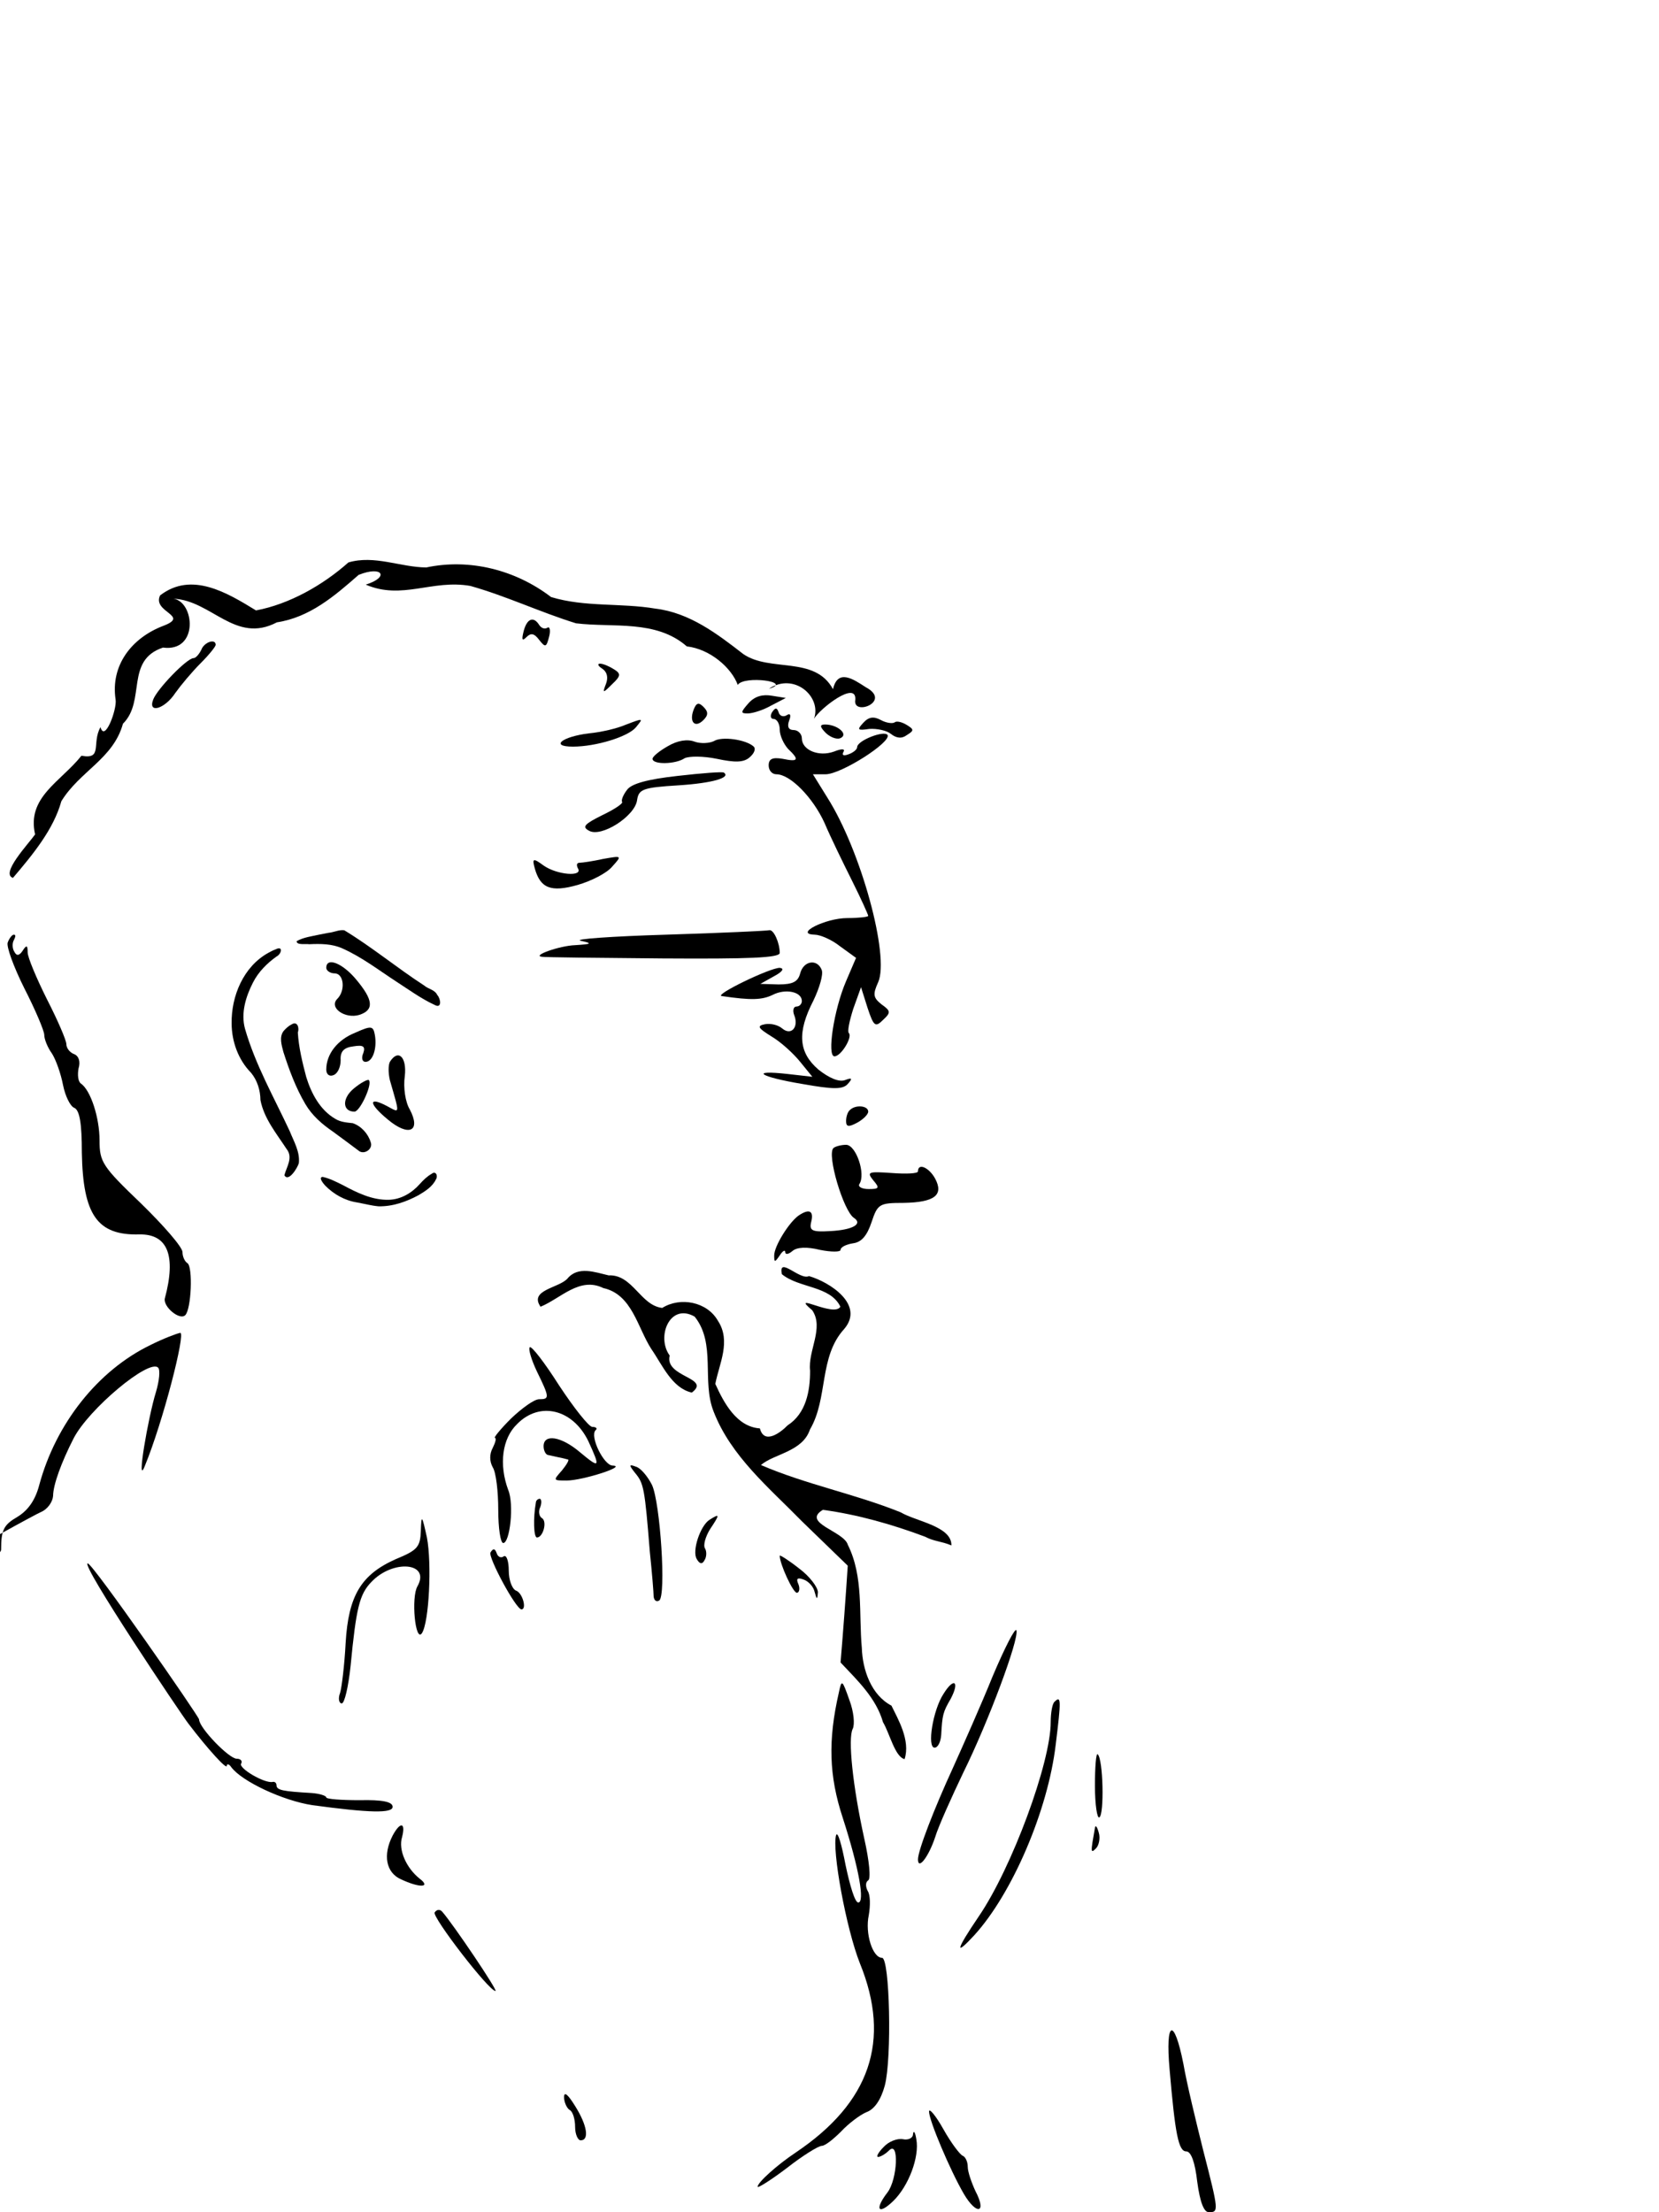 <?xml version="1.0" encoding="UTF-8" standalone="no"?>
<svg
   xmlns:dc="http://purl.org/dc/elements/1.1/"
   xmlns:cc="http://creativecommons.org/ns#"
   xmlns:rdf="http://www.w3.org/1999/02/22-rdf-syntax-ns#"
   xmlns:svg="http://www.w3.org/2000/svg"
   xmlns="http://www.w3.org/2000/svg"
   xmlns:sodipodi="http://sodipodi.sourceforge.net/DTD/sodipodi-0.dtd"
   xmlns:inkscape="http://www.inkscape.org/namespaces/inkscape"
   version="1.0"
   width="300pt"
   height="400pt"
   viewBox="0 0 300 400"
   preserveAspectRatio="xMidYMid meet"
   id="svg4089"
   sodipodi:docname="1Doui3WDfa.svg"
   inkscape:version="0.92.3 (2405546, 2018-03-11)">
  <defs
     id="defs4093" />
  <sodipodi:namedview
     pagecolor="#ffffff"
     bordercolor="#666666"
     borderopacity="1"
     objecttolerance="10"
     gridtolerance="10"
     guidetolerance="10"
     inkscape:pageopacity="0"
     inkscape:pageshadow="2"
     inkscape:window-width="1920"
     inkscape:window-height="1013"
     id="namedview4091"
     showgrid="false"
     showborder="false"
     inkscape:zoom="1.5375"
     inkscape:cx="-24.359814"
     inkscape:cy="185.75898"
     inkscape:window-x="-9"
     inkscape:window-y="-9"
     inkscape:window-maximized="1"
     inkscape:current-layer="g4087" />
  <g
     transform="translate(0,400) scale(0.1,-0.1)"
     fill="#000000"
     stroke="none"
     id="g4087">
    <g
       id="g4534">
      <path
         id="path3911"
         d="m 1396,2712 c -4,-7 -2,-12 3,-12 6,0 11,-9 11,-19 0,-11 7,-26 15,-35 21,-20 19,-24 -10,-18 -18,3 -25,0 -25,-12 0,-9 6,-16 14,-16 25,0 66,-42 87,-88 11,-26 34,-73 50,-105 16,-32 29,-61 29,-63 0,-2 -17,-4 -38,-4 -39,0 -97,-29 -59,-30 10,0 31,-9 46,-21 l 29,-21 -18,-42 c -22,-51 -35,-136 -21,-136 12,0 33,35 26,42 -3,3 1,22 8,44 l 14,39 12,-38 c 11,-33 14,-35 28,-21 14,13 14,16 -3,28 -15,12 -16,18 -6,40 21,47 -31,238 -92,334 l -26,42 h 23 c 28,0 119,58 112,71 -6,9 -55,-10 -55,-22 0,-4 -7,-10 -16,-13 -8,-3 -12,-2 -9,4 4,6 -2,7 -17,1 -28,-10 -58,3 -58,24 0,8 -7,15 -15,15 -9,0 -12,6 -8,17 4,10 2,14 -4,10 -6,-4 -13,-2 -15,5 -3,9 -6,9 -12,0 z" />
    </g>
    <g
       id="g4514">
      <g
         id="g4499">
        <path
           d="m 630,2983 c -46.323,-41.229 -107.176,-75.528 -167.067,-86.717 -51.676,31.594 -116.341,71.265 -173.454,27.115 -14.572,-30.546 54.843,-36.429 6.048,-54.916 -57.086,-21.702 -96.01,-71.139 -86.451,-133.675 2.688,-16.951 -19.668,-78.141 -27.317,-49.543 -16.442,-29.089 4.715,-59.087 -34.495,-51.743 -37.497,-47.206 -99.247,-74.871 -83.784,-142.264 -12.062,-17.136 -63.247,-71.057 -40.053,-78.596 36.426,42.746 73.428,87.81 87.534,138.644 33.764,54.921 93.808,76.479 111.388,140.12 41.813,41.312 3.558,114.699 72.358,137.646 65.004,-8.494 57.326,82.639 19.057,88.417 68.84,-3.137 111.693,-82.354 186.917,-42.776 59.427,9.021 104.436,47.704 147.818,85.803 43.212,17.345 56.425,-4.001 12.895,-17.613 65.862,-28.36 120.204,9.977 189.356,-2.387 64.917,-18.302 126.278,-47.547 190.91,-67.538 67.504,-8.243 144.477,7.024 200.316,-41.717 42.224,-4.856 80.793,-38.736 92.153,-69.651 11.046,17.622 101.408,5.678 56.324,-6.908 46.2,30.158 95.719,-14.762 81.576,-54.255 10.899,18.636 77.261,70.105 74.626,34.248 -5.513,-30.557 67.538,-3.081 18.784,22.824 -22.183,14.34 -50.461,34.07 -59.11,-3.676 -32.953,60.949 -113.731,30.17 -162.359,63.627 -47.384,36.824 -97.186,74.667 -158.787,82.064 -62.489,10.571 -127.437,2.326 -188.676,20.946 -63.936,48.877 -146.786,70.249 -225.763,53.47 C 723.688,2974.479 676.951,2996.892 630,2983 Z"
           id="path3885"
           inkscape:connector-curvature="0" />
      </g>
      <path
         id="path3893"
         d="m 947,2859 c -4,-16 -3,-19 5,-11 8,8 14,7 23,-5 11,-14 13,-14 18,6 3,11 1,19 -3,16 -5,-3 -11,-1 -15,5 -10,16 -22,12 -28,-11 z" />
      <path
         id="path3897"
         d="m 364,2825 c -4,-8 -10,-15 -14,-15 -12,0 -66,-56 -73,-75 -10,-26 21,-17 40,12 10,14 30,38 46,54 15,15 27,30 27,33 0,12 -21,5 -26,-9 z" />
      <path
         id="path3903"
         d="m 1089,2791 c 9,-6 11,-16 7,-27 -7,-18 -6,-18 11,-1 16,15 16,19 3,27 -8,5 -19,10 -25,10 -5,0 -4,-4 4,-9 z" />
      <path
         id="path3907"
         d="m 1354,2729 c -15,-17 -15,-19 -2,-19 9,0 28,6 42,14 l 27,14 -25,4 c -17,3 -31,-1 -42,-13 z" />
      <path
         id="path3909"
         d="m 1254,2716 c -8,-22 3,-33 18,-18 9,9 9,15 0,24 -9,9 -13,7 -18,-6 z" />
      <path
         id="path3913"
         d="m 1561,2693 c -12,-13 -10,-14 11,-11 14,1 32,-3 39,-9 10,-8 20,-9 29,-2 13,8 13,10 0,18 -8,5 -18,8 -22,5 -4,-3 -16,-1 -25,4 -13,7 -22,6 -32,-5 z" />
      <path
         id="path3915"
         d="m 1130,2689 c -14,-6 -43,-13 -65,-15 -49,-6 -71,-24 -29,-24 42,0 100,18 114,35 14,17 14,17 -20,4 z" />
      <path
         id="path3919"
         d="m 1494,2674 c 9,-8 21,-12 27,-8 13,7 -7,24 -29,24 -10,0 -10,-4 2,-16 z" />
      <path
         id="path3921"
         d="m 1208,2651 c -16,-9 -28,-19 -28,-23 0,-11 42,-10 58,1 8,4 34,4 58,-1 33,-7 49,-7 60,3 8,7 11,15 7,19 -14,13 -58,19 -72,10 -8,-4 -24,-5 -35,-1 -13,5 -31,2 -48,-8 z" />
      <path
         id="path3923"
         d="m 1225,2597 c -54,-6 -83,-14 -91,-25 -7,-9 -11,-19 -9,-22 2,-3 -15,-14 -36,-24 -32,-16 -37,-21 -24,-28 22,-13 83,26 87,55 3,20 10,23 75,27 62,4 95,14 82,23 -2,2 -40,-1 -84,-6 z" />
      <path
         id="path3933"
         d="m 967,2430 c 10,-36 29,-44 78,-30 24,7 52,21 62,33 18,20 18,20 -16,14 -18,-4 -38,-7 -43,-7 -5,0 -6,-4 -3,-10 10,-16 -38,-12 -62,5 -19,14 -21,13 -16,-5 z" />
    </g>
    <g
       id="g4531">
      <path
         d="m 577,2310 c -13.657,-3.062 -28.187,-4.734 -40.517,-11.713 -0.39,-7.788 16.345,-4.429 22.593,-5.567 20.183,0.888 41.152,0.983 59.949,-7.542 35.074,-15.581 65.664,-39.218 97.668,-60.055 22.618,-14.565 44.504,-30.681 68.993,-42.022 14.036,-7.824 11.263,11.292 5.158,17.618 -4.48,9.888 -16.189,10.683 -23.772,17.331 -49.152,31.829 -94.36,69.472 -144.455,99.86 -9.183,1.46 -19.139,-3.755 -28.685,-4.602 C 588.294,2312.178 582.649,2311.076 577,2310 Z"
         id="path3939"
         inkscape:connector-curvature="0" />
      <path
         id="path4229"
         d="m 1205,2310 c -99,-3 -169,-8 -155,-11 22,-5 20,-6 -10,-8 -28,-1 -79,-19 -60,-21 3,-1 101,-2 218,-3 156,-1 212,1 212,10 0,18 -11,43 -19,41 -3,-1 -87,-5 -186,-8 z" />
      <path
         id="path4233"
         d="m 14,2296 c -3,-7 11,-45 30,-83 20,-39 36,-77 36,-84 0,-8 6,-23 14,-34 7,-11 16,-36 20,-57 4,-20 13,-38 20,-41 10,-4 14,-28 14,-81 2,-113 28,-150 104,-148 51,1 67,-38 46,-116 -3,-15 27,-40 37,-30 11,11 14,87 4,94 -5,3 -9,12 -9,20 0,9 -34,48 -75,88 -70,67 -75,75 -75,114 0,41 -16,91 -34,103 -5,4 -6,16 -4,27 4,13 0,23 -8,26 -8,3 -14,11 -14,18 0,7 -16,44 -35,81 -19,38 -35,76 -35,85 0,13 -2,14 -9,3 -6,-9 -11,-10 -15,-2 -4,6 -4,16 -1,21 3,6 4,10 0,10 -3,0 -8,-6 -11,-14 z" />
      <path
         id="path3943"
         d="m 219,1829 c 37,-45 35,-61 -4,-35 -21,14 -45,52 -45,72 0,13 19,-1 49,-37 z" />
      <path
         d="m 485,2277 c -44.731,-24.792 -66.889,-78.006 -66.156,-127.521 0.168,-32.772 11.991,-65.736 35.174,-89.28 11.395,-13.952 16.727,-31.524 16.946,-49.308 6.511,-33.547 29.013,-60.475 47.195,-88.344 12.42,-15.548 0.15,-32.091 -3.94,-47.61 7.48,-13.024 23.683,13.204 26.14,21.777 2.392,20.459 -8.989,39.32 -16.311,57.691 -28.44,61.131 -62.316,120.314 -81.014,185.461 -7.802,28.254 1.48,58.228 14.416,83.501 9.832,19.3 25.33,34.898 42.864,47.302 8.701,4.388 12.398,20.029 -2.041,12.7 C 493.651,2281.691 489.268,2279.423 485,2277 Z"
         id="path3945"
         inkscape:connector-curvature="0" />
      <path
         id="path3947"
         d="m 590,2250 c 0,-5 7,-10 15,-10 17,0 20,-31 5,-46 -16,-16 14,-37 40,-29 27,9 25,27 -6,64 -25,30 -54,41 -54,21 z" />
      <path
         id="path3949"
         d="m 1447,2240 c -4,-15 -13,-20 -39,-20 l -33,1 25,14 c 15,8 19,14 10,15 -18,0 -119,-49 -105,-51 54,-8 73,-7 92,2 23,12 53,6 53,-11 0,-5 -4,-10 -10,-10 -5,0 -7,-7 -4,-15 9,-22 -5,-38 -21,-25 -8,7 -22,10 -32,8 -15,-3 -12,-7 12,-22 17,-10 40,-31 52,-46 l 22,-27 -44,5 c -71,8 -52,-5 26,-18 56,-10 73,-10 82,0 9,10 8,12 -5,7 -11,-4 -29,4 -48,19 -36,31 -39,67 -9,125 11,23 18,47 15,55 -8,21 -33,17 -39,-6 z" />
      <path
         d="m 513,2136 c -8.639,-11.055 -3.655,-25.971 -0.519,-38.169 10.382,-32.377 22.316,-64.61 39.617,-94.002 12.08,-20.76 30.485,-36.735 50.133,-50.097 16.102,-11.588 31.86,-23.71 47.799,-35.467 10.047,-5.894 24.707,4.807 20.361,16.298 -4.675,15.502 -16.985,29.144 -32.363,34.538 -10.835,1.238 -22.203,1.895 -31.777,7.9 -27.567,15.982 -43.318,45.953 -52.446,75.481 -6.992,26.384 -13.544,53.181 -15.244,80.503 2.937,7.878 -0.369,21.396 -11.096,14.836 C 521.817,2145.055 517.156,2140.64 513,2136 Z"
         id="path3959"
         inkscape:connector-curvature="0" />
      <path
         id="path3961"
         d="m 643,2133 c -33,-13 -53,-39 -53,-67 0,-9 6,-13 13,-10 8,3 13,15 13,27 -1,16 6,23 23,25 18,3 22,0 18,-12 -4,-9 -2,-16 4,-16 13,0 21,24 17,48 -3,17 -6,18 -35,5 z" />
      <path
         id="path3963"
         d="m 705,2080 c -3,-6 -3,-20 0,-33 18,-63 19,-60 -5,-47 -34,18 -34,5 1,-24 38,-32 61,-22 40,18 -8,13 -12,40 -9,60 4,35 -12,50 -27,26 z" />
      <path
         id="path3971"
         d="m 640,2032 c -22,-18 -21,-42 1,-42 10,0 33,50 26,57 -2,2 -15,-5 -27,-15 z" />
      <path
         id="path3973"
         d="m 1537,1993 c -4,-3 -7,-12 -7,-20 0,-11 5,-11 20,-3 11,6 20,15 20,20 0,11 -23,13 -33,3 z" />
      <path
         id="path3975"
         d="m 1507,1924 c -12,-12 18,-113 37,-126 17,-11 -2,-22 -43,-24 -33,-2 -38,1 -34,17 5,20 -4,24 -23,11 -17,-12 -44,-55 -44,-72 0,-13 1,-13 10,0 5,8 10,11 10,6 0,-5 6,-4 13,2 8,7 26,8 50,2 20,-4 37,-4 37,0 0,5 10,10 23,12 15,2 25,14 33,38 11,33 14,35 58,35 56,1 73,14 57,44 -11,20 -31,29 -31,13 0,-4 -21,-5 -47,-3 -43,3 -46,2 -34,-13 12,-14 11,-16 -8,-16 -12,0 -20,4 -17,9 12,18 -6,71 -24,71 -9,0 -20,-3 -23,-6 z" />
      <path
         d="m 759,1859 c -14.178,-16.036 -34.185,-27.923 -56,-28.375 -29.763,-0.846 -57.416,12.783 -82.977,26.526 -11.762,5.793 -23.591,12.047 -36.492,14.849 -8.469,-0.559 1.445,-12.428 4.545,-15.752 15.354,-15.587 35.484,-27.006 57.242,-30.369 13.017,-2.349 25.888,-5.847 39.075,-7.058 25.398,-0.607 50.204,8.122 72.321,20.031 12.276,7.23 25.406,15.49 31.695,28.822 3.997,6.297 -0.398,16.077 -7.919,9.843 C 772.193,1872.865 765.283,1866.055 759,1859 Z"
         id="path3979"
         inkscape:connector-curvature="0" />
    </g>
    <g
       id="g4541">
      <path
         id="path3997"
         d="M 272,1568 C 177,1522 101,1426 71,1315 64,1288 51,1269 31,1257 7,1243 2,1234 2,1198 3,1171 -370.61,981.512 -366.61,994.512 -354.61,1031.512 53,1257 74,1266 c 12,5 21,18 22,29 0,20 15,61 37,104 27,53 137,145 153,128 4,-4 2,-24 -4,-44 -14,-45 -36.268,-174.073 -20.268,-134.073 33,80 74.268,241.073 64.268,241.073 -6,-1 -30,-10 -54,-22 z" />
      <path
         id="path4017"
         d="m 761,1232 c -1,-29 -6,-35 -45,-51 -63,-28 -86,-66 -91,-152 -2,-39 -7,-80 -10,-90 -4,-10 -2,-19 3,-19 5,0 12,30 16,68 10,104 16,129 37,151 39,42 108,36 84,-7 -12,-20 -4,-103 8,-85 13,20 18,126 9,173 -9,41 -10,42 -11,12 z" />
      <path
         id="path4041"
         d="m 341,883 c 35,-46 69,-83 69,-76 0,4 4,4 8,-2 19,-26 94,-61 147,-69 103,-14 145,-15 145,-3 0,9 -18,13 -60,12 -33,0 -60,2 -60,5 0,3 -12,7 -27,8 -51,3 -63,5 -63,14 0,4 -3,7 -7,6 -15,-3 -62,25 -57,33 3,5 -1,9 -8,9 -14,0 -68,56 -68,71 0,5 -192.366,282.171 -201.366,282.171 C 144.634,1173.171 329,898 341,883 Z" />
      <path
         id="path4059"
         d="m 710,681 c -18,-35 -12,-67 15,-79 34,-16 55,-15 34,1 -24,19 -39,52 -32,75 7,27 -3,29 -17,3 z" />
      <path
         id="path4071"
         d="m 786,542 c -5,-8 98,-142 110,-142 5,0 -76,120 -96,143 -4,5 -10,5 -14,-1 z" />
    </g>
    <g
       id="g4560">
      <path
         d="m 1026,1688 c -15.742,-17.151 -69.752,-20.362 -48.5,-50.75 36.477,14.937 70.568,54.834 113.5,33.75 52.17,-11.494 61.796,-71.678 86.916,-110.378 19.727,-28.35 36.95,-70.423 73.084,-78.622 36.106,27.087 -49.779,27.575 -40,67 -24.749,33.915 0.384,96.07 45.172,70.33 39.056,-48.736 12.377,-116.556 34.259,-171.573 31.349,-81.087 100.775,-138.19 159.997,-198.765 27.524,-26.664 55.048,-53.328 82.572,-79.991 -3.782,-58.374 -8.104,-116.709 -13,-175 30.336,-32.255 64.226,-64.1 76.75,-108 12.05,-19.921 21.482,-62.613 39.031,-66.781 10.955,33.947 -12.052,72.562 -23.781,96.781 -36.565,19.087 -52.3,64.767 -53.549,104.253 -5.707,62.138 3.439,128.963 -25.313,186.517 -6.958,24.701 -84.47,39.465 -45.139,63.23 63.132,-8.589 125.282,-26.29 184.9,-48.614 16.29,-8.717 29.071,-7.894 47.553,-15.729 0.863,34.678 -63.947,43.396 -91.591,59.795 -82.627,33.342 -171.102,50.339 -252.862,85.548 23.369,20.384 75.255,23.83 88.65,64.249 33.213,56.441 15.739,131.107 61.85,181.688 37.481,43.814 -25.555,84.698 -63.624,95.739 -16.274,-8.351 -55.999,37.344 -49.001,3.417 31.139,-25.584 87.493,-20.616 105.803,-58.787 -11.195,-20.163 -92.96,28.79 -50.939,-6.408 21.878,-31.902 -8.056,-73.056 -3.856,-109.334 0.087,-36.818 -7.22,-77.145 -40.553,-98.733 -14.406,-14.671 -42.688,-34.704 -50.205,-5.582 -42.071,2.872 -65.175,46.268 -80.625,80.5 6.942,36.136 28.997,77.297 4.676,114.173 -19.46,34.325 -67.977,43.639 -100.645,23.171 -39.528,4.49 -53.371,60.782 -96.947,58.861 -24.392,5.598 -55.357,17.547 -74.584,-5.955 z"
         id="path3985"
         inkscape:connector-curvature="0" />
      <path
         id="path3999"
         d="m 958,1564 c -3,-3 3,-23 13,-44 23,-47 23,-50 4,-50 -9,0 -31,-16 -51,-35 -19,-19 -32,-35 -29,-35 3,0 1,-8 -4,-18 -6,-11 -6,-24 0,-35 6,-9 10,-44 10,-77 0,-33 4,-60 9,-60 12,0 20,70 9,96 -17,46 -11,93 16,119 41,42 101,27 129,-31 22,-48 21,-50 -15,-20 -34,29 -66,34 -66,11 0,-8 4,-16 9,-16 4,-1 13,-3 18,-4 6,-1 13,-3 17,-4 3,0 -2,-9 -11,-20 -16,-18 -16,-18 9,-18 28,0 110,26 83,27 -16,0 -42,53 -31,64 4,3 1,6 -6,6 -6,0 -33,34 -60,75 -26,41 -50,72 -53,69 z" />
      <path
         id="path4013"
         d="m 1149,1336 c 15,-18 17,-28 26,-141 4,-38 7,-75 7,-82 1,-7 5,-10 10,-7 13,8 2,177 -13,209 -8,16 -21,31 -29,33 -13,5 -13,3 -1,-12 z" />
      <path
         id="path4015"
         d="m 969,1283 c -5,-28 -4,-63 2,-63 11,0 19,29 9,35 -5,3 -7,12 -3,20 3,8 2,15 -1,15 -3,0 -7,-3 -7,-7 z" />
      <path
         id="path4019"
         d="m 1283,1252 c -17,-11 -32,-57 -23,-71 5,-9 10,-10 14,-2 4,6 4,16 1,21 -4,6 1,22 9,35 18,27 18,29 -1,17 z" />
      <path
         id="path4023"
         d="m 887,1193 c -5,-8 46,-103 56,-103 10,0 2,30 -10,34 -7,3 -13,19 -13,36 0,17 -4,29 -9,26 -5,-4 -11,-1 -13,6 -3,8 -6,9 -11,1 z" />
      <path
         id="path4025"
         d="m 1410,1187 c 0,-15 24,-67 31,-67 4,0 6,7 3,15 -5,11 -2,13 9,9 9,-3 18,-13 20,-22 4,-15 5,-15 6,-1 0,9 -15,29 -34,43 -19,15 -35,25 -35,23 z" />
      <path
         id="path4027"
         d="m 1795,969 c -21,-52 -54,-126 -72,-166 -34,-74 -63,-149 -63,-165 0,-20 19,4 31,40 6,20 30,73 51,117 45,91 101,241 96,257 -2,6 -21,-31 -43,-83 z" />
      <path
         id="path4033"
         d="m 1517,940 c -20,-87 -18,-151 7,-227 30,-93 40,-153 28,-153 -6,0 -15,30 -23,68 -7,37 -14,61 -17,54 -8,-26 18,-169 43,-232 57,-140 18,-252 -116,-342 -33,-22 -69,-54 -69,-62 0,-3 24,12 53,34 28,22 57,40 63,40 6,0 21,12 35,26 13,14 34,30 46,35 14,5 26,22 33,48 13,49 9,231 -5,231 -17,0 -31,44 -24,77 3,17 3,37 -2,44 -4,8 -4,16 1,19 5,3 2,35 -7,75 -21,95 -30,182 -21,199 4,8 2,31 -6,52 -13,37 -14,38 -19,14 z" />
      <path
         id="path4035"
         d="m 1706,937 c -19,-29 -30,-97 -16,-97 6,0 11,10 12,23 2,36 3,41 17,65 17,32 6,40 -13,9 z" />
      <path
         id="path4037"
         d="m 1907,923 c -4,-3 -7,-20 -7,-37 0,-73 -70,-263 -130,-351 -42,-62 -44,-73 -8,-34 69,76 133,226 147,344 10,81 10,90 -2,78 z" />
      <path
         id="path4045"
         d="m 1980,771 c 0,-34 4,-60 8,-57 9,5 7,105 -3,114 -3,3 -5,-23 -5,-57 z" />
      <path
         id="path4061"
         d="m 1980,695 c -8,-45 -8,-47 2,-37 5,5 8,18 5,28 -3,11 -6,15 -7,9 z" />
      <path
         id="path4079"
         d="m 2115,258 c 10,-116 16,-148 30,-148 9,0 16,-20 20,-55 5,-37 12,-55 21,-55 18,0 18,2 -10,111 -13,52 -30,122 -36,157 -17,86 -33,79 -25,-10 z" />
      <path
         id="path4081"
         d="m 1020,208 c 0,-9 5,-20 10,-23 6,-3 10,-17 10,-31 0,-13 5,-24 10,-24 16,0 12,27 -10,62 -13,21 -20,27 -20,16 z" />
      <path
         id="path4083"
         d="m 1680,182 c 0,-16 38,-106 63,-149 23,-39 42,-35 21,5 -7,15 -14,35 -14,44 0,9 -4,18 -9,20 -5,2 -21,23 -35,48 -14,25 -26,39 -26,32 z" />
      <path
         id="path4085"
         d="m 1651,141 c 0,-7 -9,-11 -18,-9 -10,2 -26,-4 -35,-14 -10,-10 -14,-18 -10,-18 4,0 13,5 20,12 18,18 15,-52 -3,-76 -24,-31 -17,-42 10,-16 28,27 48,80 42,112 -2,13 -5,17 -6,9 z" />
    </g>
  </g>
</svg>
